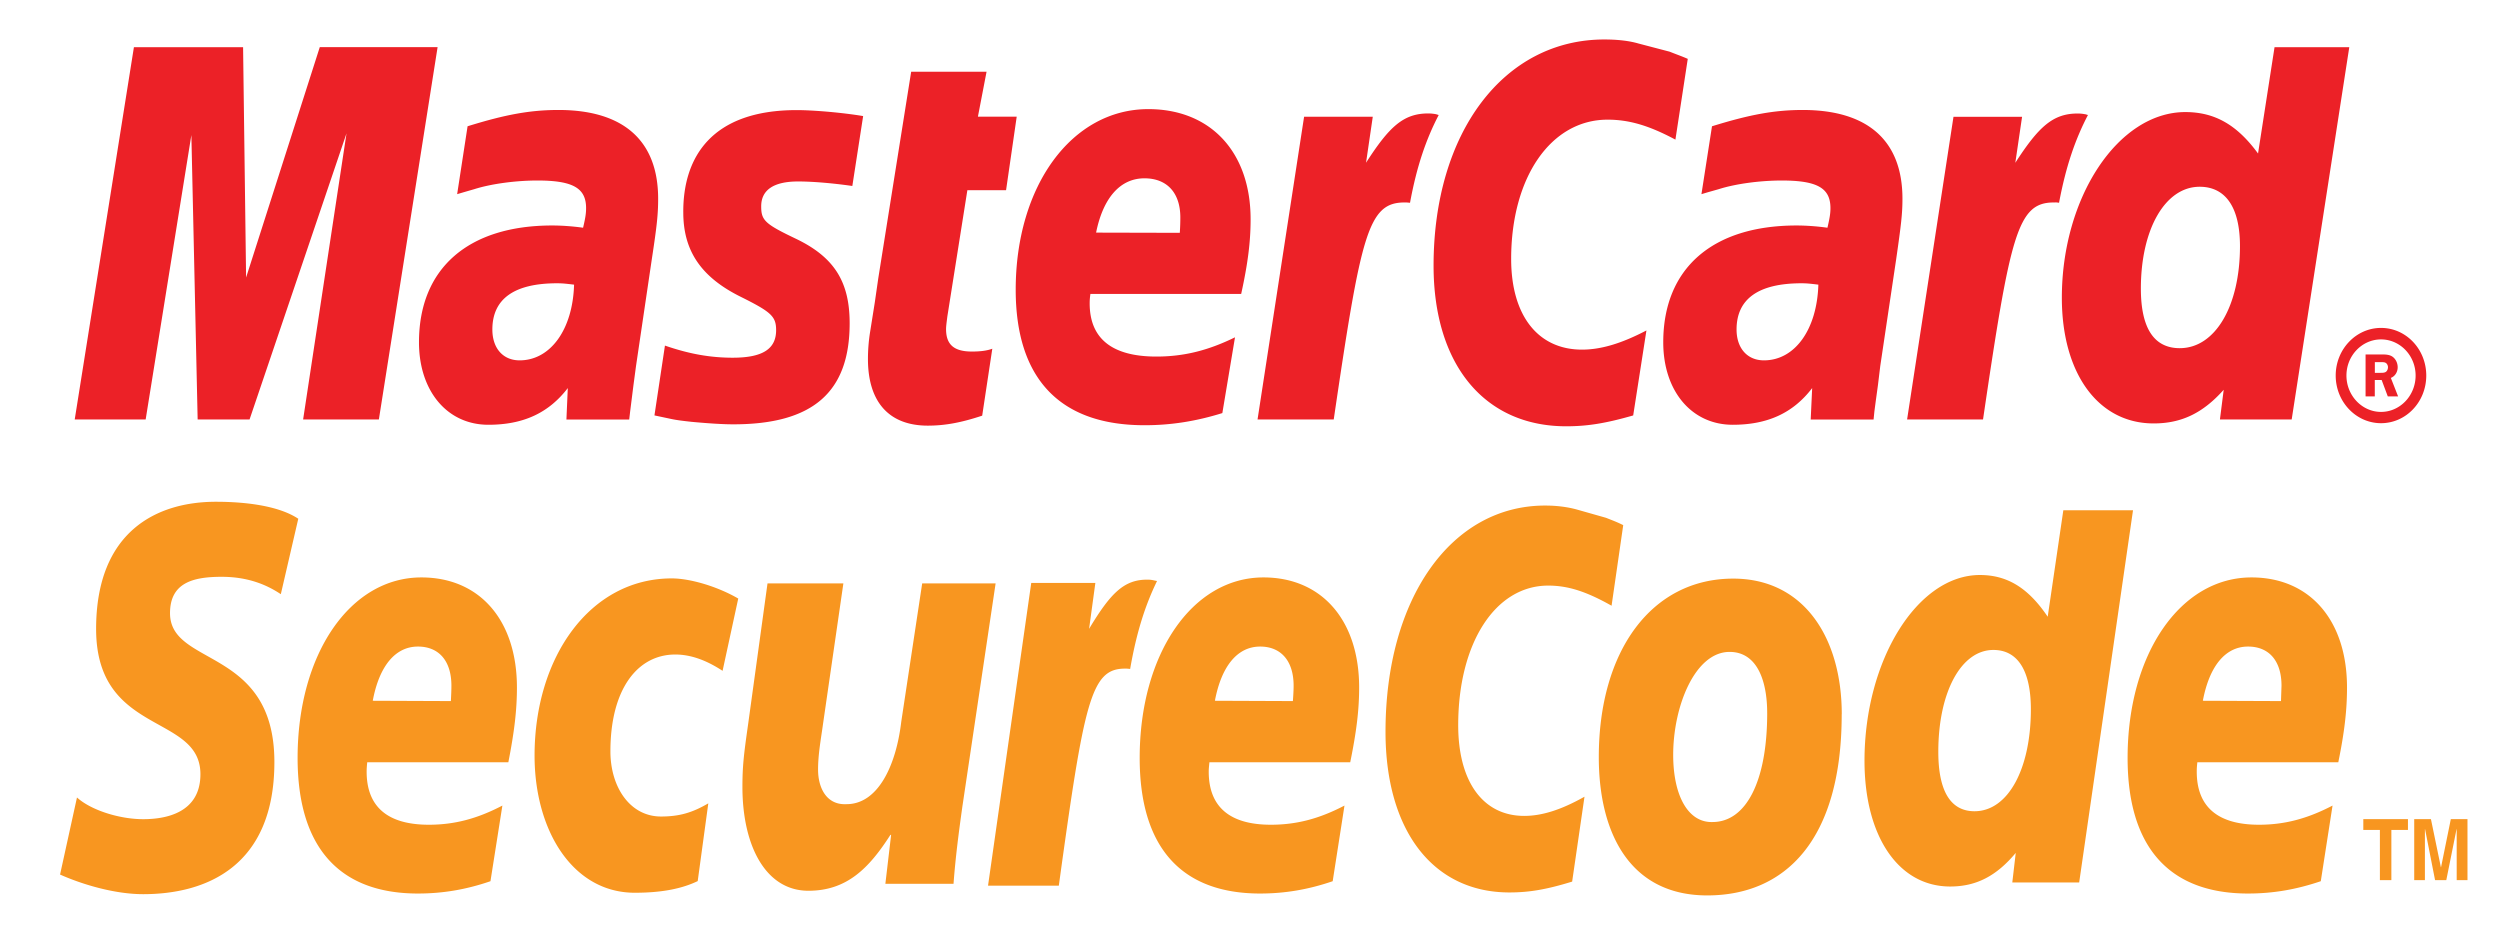 <svg xmlns="http://www.w3.org/2000/svg" width="67" height="25" viewBox="0 0 361 136" fill-rule="evenodd"><path fill="#ec2127" d="M338.787 54.75c0-3.837 2.975-6.942 6.607-6.942 3.652 0 6.596 3.105 6.596 6.942 0 3.843-2.943 6.948-6.596 6.948-3.632 0-6.607-3.105-6.607-6.948zm6.608 5.303c2.776 0 5.042-2.382 5.042-5.303 0-2.906-2.266-5.267-5.042-5.267-2.765 0-5.042 2.36-5.042 5.267 0 2.92 2.277 5.303 5.042 5.303zm-.9-2.26h-1.353v-6.116h2.453c.5 0 1.06.03 1.488.337.47.345.74.924.74 1.537 0 .678-.385 1.312-.998 1.542l1.06 2.7h-1.504l-.895-2.397h-1v2.397h.001zm0-3.437h.754c.277 0 .598.01.83-.127.23-.15.33-.446.33-.708 0-.23-.133-.507-.33-.615-.202-.137-.61-.106-.846-.106h-.738v1.556zM244.322 8.583l-1.8 11.773c-3.926-2.1-6.813-2.91-9.897-2.91-8.23 0-14.05 8.365-14.05 20.308 0 8.25 3.907 13.22 10.332 13.22 2.727 0 5.724-.876 9.39-2.797l-1.93 12.39c-4.056 1.167-6.702 1.582-9.77 1.582-11.92 0-19.334-8.99-19.334-23.423 0-19.413 10.244-32.97 24.898-32.97 1.893 0 3.584.185 4.958.583l4.556 1.194c1.356.537 1.66.62 2.655 1.05zm-36.69 8.07a6.076 6.076 0 0 0-1.131-.114c-3.642 0-5.7 1.927-9.083 7.185l.982-6.707h-10.013L181.6 61.15h11.108c3.972-26.974 4.988-31.632 10.313-31.632.324 0 .354 0 .808.045.982-5.318 2.327-9.228 4.182-12.794l-.378-.116zM141.453 60.6c-3.005 1-5.38 1.455-7.93 1.455-5.642 0-8.723-3.437-8.723-9.708a25.16 25.16 0 0 1 .315-3.957l.684-4.303.507-3.515 4.796-30.114h10.99l-1.26 6.548h5.656l-1.553 10.728h-5.642l-2.92 18.42c-.1.813-.185 1.413-.185 1.828 0 2.26 1.153 3.27 3.766 3.27 1.275 0 2.236-.133 2.975-.412l-1.474 9.76zM97.878 30.972c0 5.57 2.566 9.422 8.377 12.3 4.45 2.213 5.157 2.858 5.157 4.867 0 2.742-1.975 4.012-6.325 4.012-3.28 0-6.348-.548-9.883-1.767l-1.53 10.18 2.53.536c.653.14 1.614.263 2.882.4 2.636.246 4.657.364 6.087.364 11.596 0 16.96-4.682 16.96-14.734 0-6.04-2.236-9.612-7.762-12.286-4.61-2.197-5.134-2.715-5.134-4.764 0-2.394 1.83-3.624 5.38-3.624 2.166 0 5.103.257 7.907.657l1.575-10.19c-2.882-.49-7.162-.87-9.698-.87-12.304 0-16.57 6.773-16.524 14.92zM332.37 61.15h-10.462l.55-4.324c-3.047 3.416-6.174 4.907-10.214 4.907-8.085 0-13.383-7.285-13.383-18.32 0-14.68 8.233-27.073 18-27.073 4.296 0 7.544 1.86 10.603 6.042l2.406-15.504h10.896L332.37 61.15zm-16.315-10.39c5.165 0 8.775-6.133 8.775-14.868 0-5.61-2.06-8.664-5.88-8.664-5.008 0-8.568 6.158-8.568 14.843 0 5.78 1.916 8.69 5.674 8.69zm-139.588 9.464C172.685 61.4 169.03 62 165.11 61.994c-12.327 0-18.768-6.784-18.768-19.755 0-15.167 8.192-26.33 19.33-26.33 9.083 0 14.917 6.257 14.917 16.063 0 3.247-.393 6.413-1.377 10.886h-21.98c-.092.672-.106.98-.106 1.37 0 5.158 3.288 7.756 9.72 7.756 3.943 0 7.493-.855 11.467-2.807l-1.845 11.047zm-6.202-26.28c.063-.922.078-1.674.078-2.233 0-3.607-1.946-5.713-5.234-5.713-3.506 0-6.018 2.813-7.048 7.916l12.204.03zM53.497 61.15H42.453l6.325-41.705L34.645 61.15h-7.57l-.915-41.46-6.663 41.46H9.154l8.63-54.273H33.7l.438 33.584L44.88 6.876h17.177l-8.56 54.273zM81.955 41.5c-1.17-.14-1.683-.2-2.475-.2-6.263 0-9.437 2.28-9.437 6.737 0 2.748 1.56 4.5 3.973 4.5 4.496 0 7.755-4.5 7.94-11.046zm8.04 19.66H80.84l.2-4.582c-2.8 3.654-6.517 5.35-11.582 5.35-6 0-10.113-4.918-10.113-12.024 0-10.774 7.17-17.03 19.428-17.03 1.252 0 2.85.097 4.496.327.345-1.46.438-2.1.438-2.864 0-2.915-1.92-4.02-7.102-4.02-3.127 0-6.717.476-9.19 1.26l-1.537.445-.968.286 1.52-9.898c5.52-1.715 9.153-2.376 13.25-2.376 9.5 0 14.533 4.482 14.533 12.94 0 2.197-.16 3.827-.914 8.755l-2.313 15.637-.377 2.824-.476 3.786-.138 1.184zm173.37-19.66c-1.15-.14-1.684-.2-2.456-.2-6.288 0-9.472 2.28-9.472 6.737 0 2.748 1.577 4.5 3.99 4.5 4.517 0 7.74-4.5 7.937-11.046zm8.047 19.66h-9.166l.213-4.582c-2.788 3.654-6.523 5.35-11.58 5.35-6 0-10.13-4.918-10.13-12.024 0-10.774 7.163-17.03 19.445-17.03 1.245 0 2.86.097 4.493.327.34-1.46.438-2.1.438-2.864 0-2.915-1.92-4.02-7.1-4.02-3.146 0-6.726.476-9.18 1.26l-1.572.445-.956.286 1.538-9.898c5.526-1.715 9.152-2.376 13.22-2.376 9.514 0 14.548 4.482 14.548 12.94 0 2.197-.2 3.827-.906 8.755l-2.33 15.637-.342 2.824-.31 2.25-.202 1.537-.12 1.184zm30.878-44.497a5.515 5.515 0 0 0-1.112-.114c-3.63 0-5.704 1.927-9.102 7.185l.986-6.707h-10L276.3 61.15h11.07c3.976-26.974 5.02-31.632 10.31-31.632.343 0 .32-.03.773.045 1.002-5.318 2.354-9.228 4.212-12.794l-.376-.116z"/><path d="M255.903 103.95c0 10.005-3.097 15.896-7.98 15.896-3.564.1-5.725-3.862-5.725-9.803 0-7.026 3.157-15 8.223-15 4.072.001 5.48 4.316 5.48 8.897zm10.872.184c0-11.12-5.495-19.777-15.823-19.777-11.9 0-19.6 10.526-19.6 26.022 0 11.094 4.55 20.165 15.808 20.165 11.36 0 19.605-8.043 19.605-26.4zm-31.86-27.584l-1.7 11.76c-3.675-2.075-6.35-2.936-9.24-2.936-7.724 0-13.12 8.4-13.12 20.344 0 8.245 3.613 13.233 9.63 13.233 2.566 0 5.374-.876 8.782-2.8l-1.8 12.38c-3.82 1.177-6.314 1.58-9.15 1.58-11.128 0-18.06-8.995-18.06-23.43 0-19.422 9.567-32.976 23.27-32.976 1.774 0 3.344.225 4.642.583l4.228 1.2c1.305.518 1.575.61 2.496 1.06zm-68.354 8.08a4.047 4.047 0 0 0-1.061-.122c-3.352 0-5.318 1.935-8.46 7.175l.914-6.695h-9.347l-6.3 44.138h10.32c3.713-27 4.695-31.647 9.646-31.647a4.58 4.58 0 0 1 .753.05c.93-5.34 2.184-9.25 3.92-12.823l-.376-.076zm134.83 44.024h-9.753l.502-4.308c-2.837 3.397-5.788 4.9-9.563 4.9-7.52 0-12.487-7.297-12.487-18.33 0-14.655 7.708-27.085 16.82-27.085 4.02 0 7.072 1.9 9.89 6.082l2.277-15.52h10.16l-7.848 54.258zm-15.26-10.382c4.862 0 8.214-6.128 8.214-14.87 0-5.625-1.915-8.645-5.465-8.645-4.695 0-8.03 6.135-8.03 14.848 0 5.75 1.8 8.668 5.282 8.668zm-216.364 10.2c-3.51 1.21-6.932 1.797-10.574 1.797-11.528 0-17.545-6.798-17.545-19.765 0-15.146 7.654-26.32 18.044-26.32 8.508 0 13.933 6.246 13.933 16.052 0 3.24-.37 6.417-1.252 10.892H51.798c-.062.66-.085.986-.085 1.37 0 5.146 3.082 7.742 9.07 7.742 3.69 0 7.024-.86 10.72-2.795l-1.737 11.025zm-5.772-26.26c.047-.933.077-1.676.077-2.243 0-3.6-1.813-5.705-4.88-5.705-3.297 0-5.642 2.833-6.586 7.902l11.39.046zm128.562 26.26c-3.522 1.21-6.95 1.797-10.58 1.797-11.55 0-17.56-6.798-17.56-19.765 0-15.146 7.662-26.32 18.044-26.32 8.5 0 13.952 6.246 13.952 16.052 0 3.24-.385 6.417-1.3 10.892h-20.53c-.063.66-.1.986-.1 1.37 0 5.146 3.075 7.742 9.06 7.742 3.7 0 7.034-.86 10.732-2.795l-1.72 11.025zm-5.804-26.26c.068-.933.106-1.676.106-2.243 0-3.6-1.828-5.705-4.882-5.705-3.298 0-5.64 2.833-6.594 7.902l11.37.046zm149.86 26.26c-3.568 1.21-6.95 1.797-10.606 1.797-11.527 0-17.56-6.798-17.56-19.765 0-15.146 7.678-26.32 18.06-26.32 8.508 0 13.928 6.246 13.928 16.052 0 3.24-.354 6.417-1.27 10.892h-20.55c-.072.66-.087.986-.087 1.37 0 5.146 3.084 7.742 9.07 7.742 3.693 0 7.022-.86 10.728-2.795l-1.714 11.025zm-5.803-26.26l.076-2.243c0-3.6-1.805-5.705-4.88-5.705-3.298 0-5.632 2.833-6.588 7.902l11.39.046zM39.2 86.627c-2.02-1.352-4.757-2.533-8.623-2.533-4.173 0-7.53.865-7.53 5.305 0 7.84 15.216 4.913 15.216 21.704 0 15.294-10.043 19.26-19.128 19.26-4.042 0-8.692-1.337-12.12-2.86l2.467-11.238c2.068 1.878 6.24 3.165 9.652 3.165 3.25 0 8.346-.888 8.346-6.562 0-8.885-15.208-5.58-15.208-21.175 0-14.266 8.884-18.54 17.454-18.54 4.826 0 9.36.708 12.02 2.475l-2.545 11zm60.78 41.83c-2.13 1.024-4.972 1.698-9.168 1.698-9.022 0-14.617-9.018-14.617-19.997 0-14.37 8.093-25.832 20.004-25.832 2.598 0 6.563 1.124 9.69 2.937l-2.283 10.54c-2.214-1.455-4.52-2.38-6.893-2.38-5.52 0-9.46 5.058-9.46 14.12 0 5.218 2.86 9.498 7.377 9.498 2.69 0 4.58-.567 6.895-1.92l-1.545 11.334zm38.612-11.052c-.53 3.797-1.022 7.483-1.315 11.444h-9.937l.838-7.134h-.1c-3.112 4.85-6.332 8.15-11.958 8.15-6.24 0-9.62-6.565-9.62-15.14 0-2.955.184-4.623.844-9.238l2.813-20.428h11.06l-2.967 20.488c-.3 2.2-.722 4.384-.722 6.66 0 2.582 1.176 5.194 4.158 5.034 4.533 0 7.208-5.545 7.97-12.015l3.052-20.17h10.705l-4.818 32.346zm208.31 10.91h-1.672v-7.32h-2.418v-1.568h6.508v1.568h-2.418v7.32zm11.086 0h-1.562v-7.43h-.022l-1.493 7.43h-1.638l-1.458-7.43h-.023v7.43h-1.558v-8.888h2.438l1.45 7.007h.022l1.425-7.007H358v8.888z" fill="#f89620"/></svg>